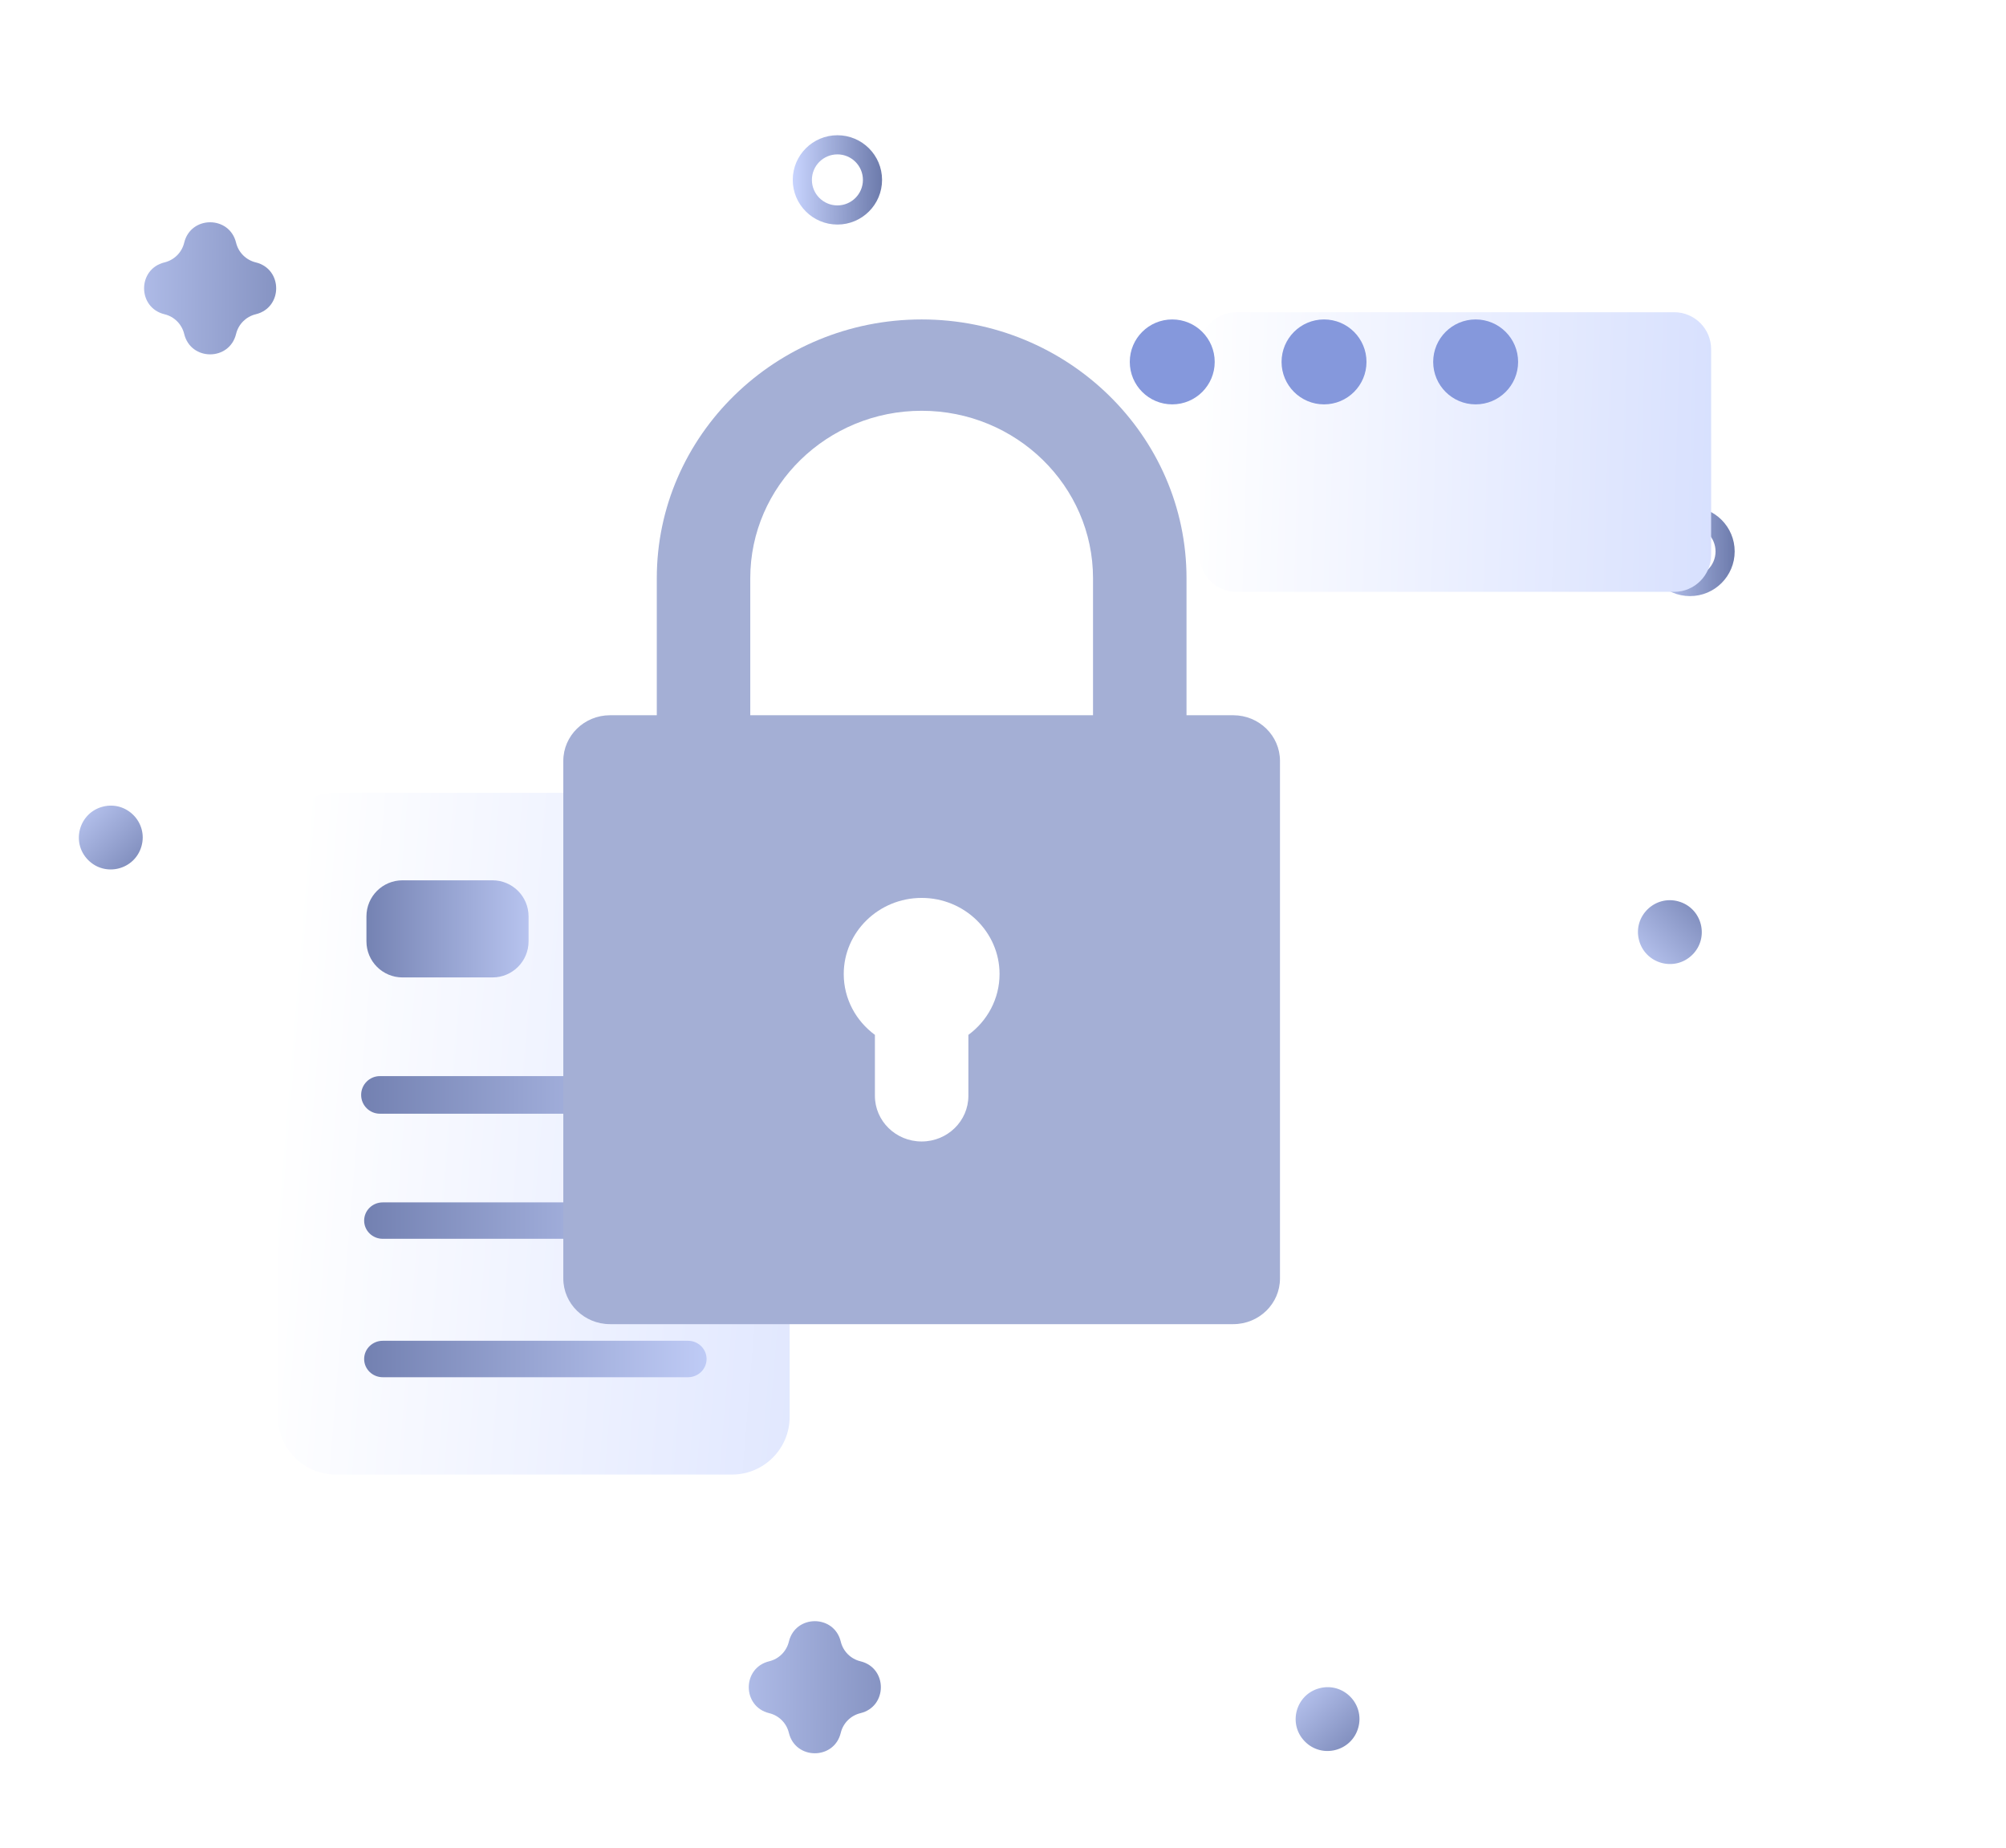 <svg width="89" height="82" viewBox="0 0 89 82" fill="none" xmlns="http://www.w3.org/2000/svg"> 
<g id="Group 40249">
<g id="Group 40247">
<path id="Vector" d="M32.476 35.172H14.894C13.481 35.172 12.336 36.317 12.336 37.73V62.861C12.336 64.273 13.481 65.419 14.894 65.419H32.476C33.889 65.419 35.034 64.273 35.034 62.861V37.73C35.034 36.317 33.889 35.172 32.476 35.172Z" fill="url(#paint0_linear_1550_15272)"/>
<path id="Vector_2" d="M30.515 47.742H16.856C16.396 47.742 16.023 48.115 16.023 48.575V48.578C16.023 49.038 16.396 49.41 16.856 49.41H30.515C30.975 49.41 31.348 49.038 31.348 48.578V48.575C31.348 48.115 30.975 47.742 30.515 47.742Z" fill="url(#paint1_linear_1550_15272)"/>
<path id="Vector_3" d="M30.523 59.484H16.982C16.526 59.484 16.156 59.846 16.156 60.291V60.294C16.156 60.739 16.526 61.101 16.982 61.101H30.523C30.979 61.101 31.349 60.739 31.349 60.294V60.291C31.349 59.846 30.979 59.484 30.523 59.484Z" fill="url(#paint2_linear_1550_15272)"/>
<path id="Vector_4" d="M30.523 53.344H16.982C16.526 53.344 16.156 53.705 16.156 54.151V54.153C16.156 54.599 16.526 54.96 16.982 54.96H30.523C30.979 54.96 31.349 54.599 31.349 54.153V54.151C31.349 53.705 30.979 53.344 30.523 53.344Z" fill="url(#paint3_linear_1550_15272)"/>
<path id="Vector_5" d="M21.85 39.055H17.859C16.974 39.055 16.258 39.771 16.258 40.656V41.763C16.258 42.647 16.974 43.364 17.859 43.364H21.85C22.734 43.364 23.451 42.647 23.451 41.763V40.656C23.451 39.771 22.734 39.055 21.85 39.055Z" fill="url(#paint4_linear_1550_15272)"/>
</g>
<path id="Star 1" d="M35 72.83C35.292 71.622 37.01 71.622 37.302 72.83C37.406 73.262 37.743 73.599 38.175 73.703C39.383 73.995 39.383 75.713 38.175 76.005C37.743 76.109 37.406 76.446 37.302 76.878C37.01 78.086 35.292 78.086 35 76.878C34.896 76.446 34.559 76.109 34.127 76.005C32.919 75.713 32.919 73.995 34.127 73.703C34.559 73.599 34.896 73.262 35 72.83Z" fill="url(#paint5_linear_1550_15272)"/>
<path id="Star 2" d="M8.172 10.768C8.463 9.559 10.182 9.559 10.474 10.768C10.578 11.199 10.915 11.536 11.347 11.641C12.555 11.932 12.555 13.651 11.347 13.942C10.915 14.046 10.578 14.384 10.474 14.815C10.182 16.023 8.463 16.023 8.172 14.815C8.068 14.384 7.731 14.046 7.299 13.942C6.091 13.651 6.091 11.932 7.299 11.641C7.731 11.536 8.068 11.199 8.172 10.768Z" fill="url(#paint6_linear_1550_15272)"/>
<path id="Ellipse 59 (Stroke)" fill-rule="evenodd" clip-rule="evenodd" d="M37.153 9.113C37.778 9.113 38.285 8.606 38.285 7.981C38.285 7.356 37.778 6.849 37.153 6.849C36.528 6.849 36.021 7.356 36.021 7.981C36.021 8.606 36.528 9.113 37.153 9.113ZM37.153 9.962C38.247 9.962 39.134 9.075 39.134 7.981C39.134 6.887 38.247 6 37.153 6C36.059 6 35.172 6.887 35.172 7.981C35.172 9.075 36.059 9.962 37.153 9.962Z" fill="url(#paint7_linear_1550_15272)"/>
<path id="Polygon 2" d="M72.716 41.703C72.447 40.648 73.422 39.697 74.47 39.991C75.519 40.286 75.855 41.605 75.076 42.366C74.296 43.127 72.986 42.758 72.716 41.703Z" fill="url(#paint8_linear_1550_15272)"/>
<path id="Polygon 3" d="M4.567 35.786C5.623 35.519 6.573 36.494 6.277 37.542C5.981 38.59 4.661 38.925 3.901 38.145C3.141 37.364 3.511 36.054 4.567 35.786Z" fill="url(#paint9_linear_1550_15272)"/>
<path id="Polygon 4" d="M58.551 74.896C59.607 74.628 60.557 75.603 60.261 76.652C59.965 77.7 58.645 78.035 57.886 77.254C57.126 76.474 57.496 75.163 58.551 74.896Z" fill="url(#paint10_linear_1550_15272)"/>
<path id="Ellipse 60 (Stroke)" fill-rule="evenodd" clip-rule="evenodd" d="M74.981 25.597C75.606 25.597 76.113 25.09 76.113 24.465C76.113 23.84 75.606 23.333 74.981 23.333C74.356 23.333 73.849 23.84 73.849 24.465C73.849 25.09 74.356 25.597 74.981 25.597ZM74.981 26.446C76.075 26.446 76.962 25.559 76.962 24.465C76.962 23.371 76.075 22.484 74.981 22.484C73.887 22.484 73 23.371 73 24.465C73 25.559 73.887 26.446 74.981 26.446Z" fill="url(#paint11_linear_1550_15272)"/>
<g id="XMLID_509_">
<path id="XMLID_510_" d="M27.066 58.746H54.715C55.861 58.746 56.789 57.839 56.789 56.72V33.758C56.789 32.639 55.861 31.732 54.715 31.732H52.642V25.653C52.642 19.322 47.37 14.172 40.891 14.172C34.411 14.172 29.14 19.322 29.14 25.653V31.732H27.066C25.921 31.732 24.992 32.639 24.992 33.758V56.72C24.992 57.839 25.921 58.746 27.066 58.746ZM42.964 45.912V48.616C42.964 49.735 42.036 50.642 40.891 50.642C39.745 50.642 38.817 49.735 38.817 48.616V45.912C37.978 45.296 37.434 44.315 37.434 43.213C37.434 41.351 38.985 39.836 40.891 39.836C42.796 39.836 44.347 41.351 44.347 43.213C44.347 44.315 43.803 45.296 42.964 45.912ZM33.287 25.653C33.287 21.557 36.698 18.224 40.891 18.224C45.083 18.224 48.494 21.557 48.494 25.653V31.732H33.287V25.653Z" fill="#A4AFD5"/>
</g>
<g id="Group 40248">
<g id="Vector_6" filter="url(#filter0_d_1550_15272)">
<path d="M68.278 9.852H48.857C47.952 9.852 47.219 10.585 47.219 11.49V20.618C47.219 21.523 47.952 22.257 48.857 22.257H68.278C69.183 22.257 69.917 21.523 69.917 20.618V11.49C69.917 10.585 69.183 9.852 68.278 9.852Z" fill="url(#paint12_linear_1550_15272)"/>
</g>
<g id="Group 24">
<g id="Group 23">
<path id="Vector_7" d="M52.009 17.94C53.049 17.94 53.893 17.096 53.893 16.056C53.893 15.015 53.049 14.172 52.009 14.172C50.968 14.172 50.125 15.015 50.125 16.056C50.125 17.096 50.968 17.94 52.009 17.94Z" fill="#8598DC"/>
<path id="Vector_8" d="M58.743 17.94C59.784 17.94 60.627 17.096 60.627 16.056C60.627 15.015 59.784 14.172 58.743 14.172C57.703 14.172 56.859 15.015 56.859 16.056C56.859 17.096 57.703 17.94 58.743 17.94Z" fill="#8598DC"/>
<path id="Vector_9" d="M65.47 17.94C66.51 17.94 67.354 17.096 67.354 16.056C67.354 15.015 66.51 14.172 65.47 14.172C64.429 14.172 63.586 15.015 63.586 16.056C63.586 17.096 64.429 17.94 65.47 17.94Z" fill="#8598DC"/>
</g>
</g>
</g>
</g>
<defs>
<filter id="filter0_d_1550_15272" x="40.219" y="0.852" width="48.695" height="38.406" filterUnits="userSpaceOnUse" color-interpolation-filters="sRGB">
<feFlood flood-opacity="0" result="BackgroundImageFix"/>
<feColorMatrix in="SourceAlpha" type="matrix" values="0 0 0 0 0 0 0 0 0 0 0 0 0 0 0 0 0 0 127 0" result="hardAlpha"/>
<feOffset dx="6" dy="4"/>
<feGaussianBlur stdDeviation="6.5"/>
<feComposite in2="hardAlpha" operator="out"/>
<feColorMatrix type="matrix" values="0 0 0 0 0.105 0 0 0 0 0.466 0 0 0 0 0.546 0 0 0 0.09 0"/>
<feBlend mode="normal" in2="BackgroundImageFix" result="effect1_dropShadow_1550_15272"/>
<feBlend mode="normal" in="SourceGraphic" in2="effect1_dropShadow_1550_15272" result="shape"/>
</filter>
<linearGradient id="paint0_linear_1550_15272" x1="11.654" y1="57.853" x2="55.159" y2="61.426" gradientUnits="userSpaceOnUse">
<stop stop-color="white"/>
<stop offset="1" stop-color="#C8D4FE"/>
</linearGradient>
<linearGradient id="paint1_linear_1550_15272" x1="33.126" y1="49.46" x2="14.701" y2="49.46" gradientUnits="userSpaceOnUse">
<stop stop-color="#C8D4FE"/>
<stop offset="1" stop-color="#6C7AAB"/>
</linearGradient>
<linearGradient id="paint2_linear_1550_15272" x1="33.112" y1="61.149" x2="14.845" y2="61.149" gradientUnits="userSpaceOnUse">
<stop stop-color="#C8D4FE"/>
<stop offset="1" stop-color="#6C7AAB"/>
</linearGradient>
<linearGradient id="paint3_linear_1550_15272" x1="33.112" y1="55.008" x2="14.845" y2="55.008" gradientUnits="userSpaceOnUse">
<stop stop-color="#C8D4FE"/>
<stop offset="1" stop-color="#6C7AAB"/>
</linearGradient>
<linearGradient id="paint4_linear_1550_15272" x1="28.439" y1="43.323" x2="15.348" y2="43.323" gradientUnits="userSpaceOnUse">
<stop offset="0.244" stop-color="#C8D4FE"/>
<stop offset="1" stop-color="#6C7AAB"/>
</linearGradient>
<linearGradient id="paint5_linear_1550_15272" x1="29.344" y1="71.197" x2="43.016" y2="71.286" gradientUnits="userSpaceOnUse">
<stop stop-color="#C8D4FE"/>
<stop offset="1" stop-color="#6C7AAB"/>
</linearGradient>
<linearGradient id="paint6_linear_1550_15272" x1="2.516" y1="9.135" x2="16.188" y2="9.224" gradientUnits="userSpaceOnUse">
<stop stop-color="#C8D4FE"/>
<stop offset="1" stop-color="#6C7AAB"/>
</linearGradient>
<linearGradient id="paint7_linear_1550_15272" x1="35.167" y1="6.914" x2="39.155" y2="6.94" gradientUnits="userSpaceOnUse">
<stop stop-color="#C8D4FE"/>
<stop offset="1" stop-color="#6C7AAB"/>
</linearGradient>
<linearGradient id="paint8_linear_1550_15272" x1="70.994" y1="42.244" x2="75.096" y2="38.291" gradientUnits="userSpaceOnUse">
<stop stop-color="#C8D4FE"/>
<stop offset="1" stop-color="#6C7AAB"/>
</linearGradient>
<linearGradient id="paint9_linear_1550_15272" x1="4.028" y1="34.063" x2="7.976" y2="38.17" gradientUnits="userSpaceOnUse">
<stop stop-color="#C8D4FE"/>
<stop offset="1" stop-color="#6C7AAB"/>
</linearGradient>
<linearGradient id="paint10_linear_1550_15272" x1="58.013" y1="73.172" x2="61.96" y2="77.28" gradientUnits="userSpaceOnUse">
<stop stop-color="#C8D4FE"/>
<stop offset="1" stop-color="#6C7AAB"/>
</linearGradient>
<linearGradient id="paint11_linear_1550_15272" x1="72.996" y1="23.399" x2="76.983" y2="23.425" gradientUnits="userSpaceOnUse">
<stop stop-color="#C8D4FE"/>
<stop offset="1" stop-color="#6C7AAB"/>
</linearGradient>
<linearGradient id="paint12_linear_1550_15272" x1="46.537" y1="19.154" x2="79.311" y2="20.102" gradientUnits="userSpaceOnUse">
<stop stop-color="white"/>
<stop offset="1" stop-color="#C8D4FE"/>
</linearGradient>
</defs>
</svg>
